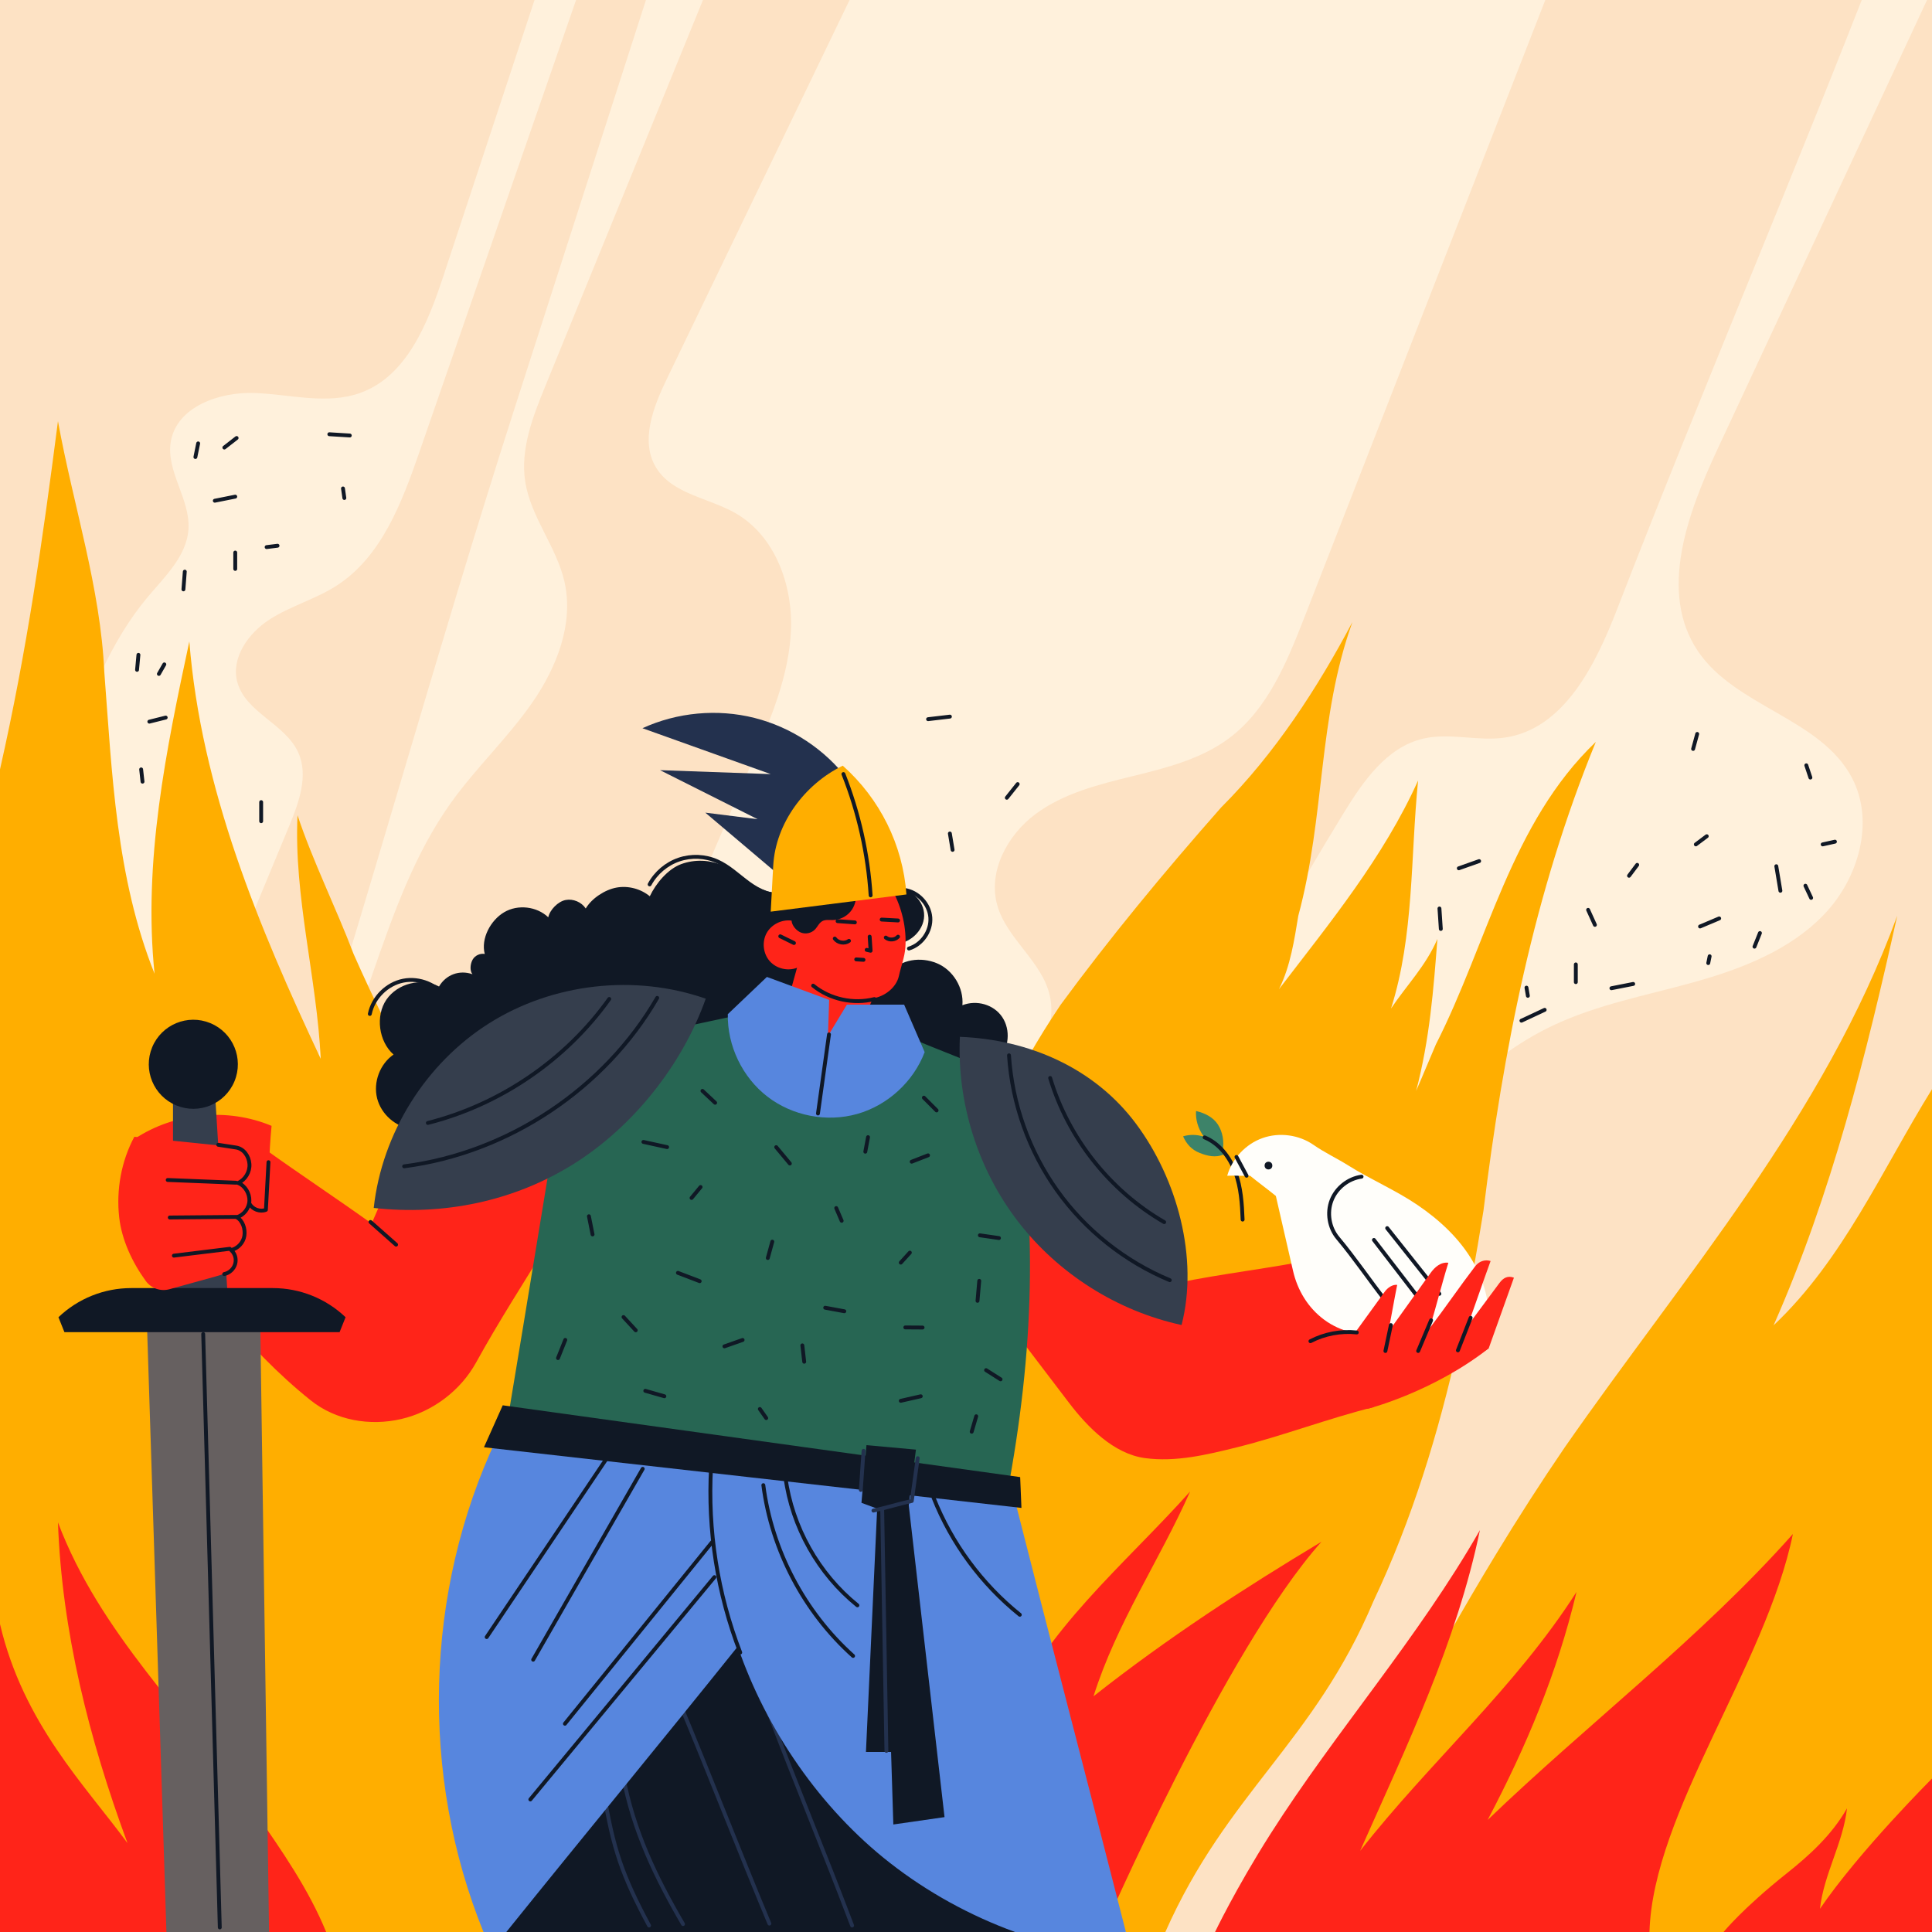 <?xml version="1.0" encoding="utf-8"?>
<!-- Generator: Adobe Illustrator 27.5.0, SVG Export Plug-In . SVG Version: 6.00 Build 0)  -->
<svg version="1.1" xmlns="http://www.w3.org/2000/svg" xmlns:xlink="http://www.w3.org/1999/xlink" x="0px" y="0px"
	 viewBox="0 0 500 500" style="enable-background:new 0 0 500 500;" xml:space="preserve">
<g id="BACKGROUND">
	<rect style="fill:#FFF1DC;" width="500" height="500"/>
</g>
<g id="OBJECTS">
	<g>
		<g>
			<defs>
				<rect id="SVGID_1_" width="500" height="500"/>
			</defs>
			<clipPath id="SVGID_00000116940732730289557370000002201145399235949474_">
				<use xlink:href="#SVGID_1_"  style="overflow:visible;"/>
			</clipPath>
			<path style="clip-path:url(#SVGID_00000116940732730289557370000002201145399235949474_);fill:#FDE2C4;" d="M150.36-3.678
				c-13.937,40.212-27.873,80.424-41.81,120.635c-4.537,13.091-9.813,27.151-21.475,34.631c-5.463,3.504-11.913,5.239-17.362,8.765
				c-5.449,3.525-9.993,9.92-8.295,16.184c2.122,7.83,12.325,10.746,15.725,18.112c2.769,5.999,0.239,12.987-2.29,19.091
				c-9.453,22.809-18.907,45.619-28.36,68.428c9.348,4.845,18.724,10.759,28.072,15.603
				c20.838-64.771,38.059-128.237,58.898-193.008c11.703-36.377,23.407-72.753,35.11-109.13L150.36-3.678z"/>
			<path style="clip-path:url(#SVGID_00000116940732730289557370000002201145399235949474_);fill:#FDE2C4;" d="M403.273-8.581
				c-21.893,56.106-43.787,112.212-65.681,168.319c-4.523,11.59-9.496,23.79-19.441,31.265c-7.239,5.441-16.298,7.727-25.094,9.881
				c-8.795,2.155-17.857,4.422-25.115,9.837c-7.258,5.414-12.313,14.851-9.848,23.564c2.483,8.776,11.675,14.571,13.613,23.483
				c3.581,16.47-19.269,30.671-14.533,46.848l24.271,34.102c18.939-44.269,41.1-87.159,66.249-128.22
				c5.046-8.239,11.135-17.091,20.536-19.319c6.93-1.642,14.247,0.748,21.29-0.301c15.278-2.274,23.407-18.824,28.988-33.227
				c21.961-56.684,45.374-111.297,67.335-167.982C457.366-9.327,431.75-9.585,403.273-8.581z"/>
			<path style="clip-path:url(#SVGID_00000116940732730289557370000002201145399235949474_);fill:#FDE2C4;" d="M190.333,132.801
				c-6.94-3.971-16.283-4.907-20.489-11.708c-4.252-6.874-0.785-15.74,2.726-23.02C189.94,62.056,207.31,26.04,224.68-9.977
				c-14.64,1.702-25.685,2.329-40.325,4.031c-14.406,35.283-28.813,70.567-43.22,105.851c-3.224,7.895-6.512,16.281-5.213,24.71
				c1.418,9.205,8.088,16.84,10.159,25.921c2.467,10.821-1.976,22.128-8.298,31.249c-6.322,9.122-14.508,16.817-20.978,25.835
				c-9.525,13.275-15.017,28.946-20.387,44.377c-8.75,25.144-17.5,50.288-26.25,75.432l56.959,26.691
				c22.568-52.449,45.137-104.897,67.706-157.345c4.649-10.804,9.37-21.91,9.863-33.661
				C205.191,151.361,200.542,138.643,190.333,132.801z"/>
			<path style="clip-path:url(#SVGID_00000116940732730289557370000002201145399235949474_);fill:#FDE2C4;" d="M-11.989,0.107
				l-4.932,288.01c11.494-30.962,22.988-61.925,34.482-92.887c5.331-14.36,10.841-29.034,20.697-40.759
				c4.48-5.33,10.1-10.627,10.52-17.577c0.469-7.762-5.887-14.967-4.569-22.631c1.553-9.032,12.607-12.911,21.764-12.554
				c9.157,0.357,18.639,3.079,27.261-0.026c12.053-4.34,17.475-18.012,21.492-30.177c8.445-25.574,16.889-51.149,25.333-76.723
				C90.18-13.562,36.476-14.345-11.989,0.107z"/>
			<path style="clip-path:url(#SVGID_00000116940732730289557370000002201145399235949474_);fill:#FDE2C4;" d="M503.745-10.775
				c-19.759,42.356-39.519,84.712-59.278,127.068c-7.747,16.605-15.294,36.977-5.073,52.185
				c9.731,14.478,31.814,17.397,39.907,32.851c5.947,11.357,1.673,26.019-7.185,35.287c-8.858,9.268-21.336,14.118-33.686,17.558
				c-12.35,3.44-25.121,5.795-36.698,11.302c-25.952,12.347-42.15,38.509-55.371,64.027
				c-32.722,63.157-56.28,131.054-69.708,200.906c82.275-18.347,167.446-26.699,251.622-22.205L503.745-10.775z"/>
		</g>
		<g>
			<path style="fill:none;stroke:#101825;stroke-linecap:round;stroke-linejoin:round;stroke-miterlimit:10;" d="M393.749,264.151
				c2.003-0.935,4.006-1.87,6.009-2.806"/>
			<path style="fill:none;stroke:#101825;stroke-linecap:round;stroke-linejoin:round;stroke-miterlimit:10;" d="M407.823,249.588
				c0,1.529,0,3.059,0,4.588"/>
			<path style="fill:none;stroke:#101825;stroke-linecap:round;stroke-linejoin:round;stroke-miterlimit:10;" d="M395.051,255.6
				c0.12,0.705,0.241,1.411,0.361,2.116"/>
			<path style="fill:none;stroke:#101825;stroke-linecap:round;stroke-linejoin:round;stroke-miterlimit:10;" d="M417.033,255.753
				c1.879-0.37,3.758-0.741,5.637-1.111"/>
			<path style="fill:none;stroke:#101825;stroke-linecap:round;stroke-linejoin:round;stroke-miterlimit:10;" d="M421.588,226.647
				c0.706-0.941,1.412-1.882,2.118-2.824"/>
			<path style="fill:none;stroke:#101825;stroke-linecap:round;stroke-linejoin:round;stroke-miterlimit:10;" d="M411,235.471
				c0.588,1.294,1.177,2.588,1.765,3.882"/>
			<path style="fill:none;stroke:#101825;stroke-linecap:round;stroke-linejoin:round;stroke-miterlimit:10;" d="M439.97,239.774
				c1.651-0.697,3.302-1.394,4.953-2.091"/>
			<path style="fill:none;stroke:#101825;stroke-linecap:round;stroke-linejoin:round;stroke-miterlimit:10;" d="M459.706,224.176
				c0.353,2.118,0.706,4.235,1.059,6.353"/>
			<path style="fill:none;stroke:#101825;stroke-linecap:round;stroke-linejoin:round;stroke-miterlimit:10;" d="M455.471,241.471
				c-0.471,1.176-0.941,2.353-1.412,3.529"/>
			<path style="fill:none;stroke:#101825;stroke-linecap:round;stroke-linejoin:round;stroke-miterlimit:10;" d="M467.242,229.225
				c0.493,1.048,0.986,2.096,1.479,3.145"/>
			<path style="fill:none;stroke:#101825;stroke-linecap:round;stroke-linejoin:round;stroke-miterlimit:10;" d="M471.706,218.529
				c1.059-0.235,2.118-0.471,3.176-0.706"/>
			<path style="fill:none;stroke:#101825;stroke-linecap:round;stroke-linejoin:round;stroke-miterlimit:10;" d="M468.529,201.235
				c-0.353-1.059-0.706-2.118-1.059-3.176"/>
			<path style="fill:none;stroke:#101825;stroke-linecap:round;stroke-linejoin:round;stroke-miterlimit:10;" d="M442.453,247.479
				c-0.119,0.588-0.239,1.176-0.358,1.764"/>
			<path style="fill:none;stroke:#101825;stroke-linecap:round;stroke-linejoin:round;stroke-miterlimit:10;" d="M438.882,218.529
				c0.941-0.706,1.882-1.412,2.824-2.118"/>
			<path style="fill:none;stroke:#101825;stroke-linecap:round;stroke-linejoin:round;stroke-miterlimit:10;" d="M439.235,189.941
				c-0.353,1.294-0.706,2.588-1.059,3.882"/>
			<path style="fill:none;stroke:#101825;stroke-linecap:round;stroke-linejoin:round;stroke-miterlimit:10;" d="M377.536,224.714
				c1.753-0.62,3.507-1.241,5.26-1.861"/>
			<path style="fill:none;stroke:#101825;stroke-linecap:round;stroke-linejoin:round;stroke-miterlimit:10;" d="M372.529,235.118
				c0.118,1.765,0.235,3.529,0.353,5.294"/>
			<path style="fill:none;stroke:#101825;stroke-linecap:round;stroke-linejoin:round;stroke-miterlimit:10;" d="M361.533,243.913
				c-0.595,1.173-1.19,2.346-1.785,3.519"/>
			<path style="fill:none;stroke:#101825;stroke-linecap:round;stroke-linejoin:round;stroke-miterlimit:10;" d="M35.824,169.471
				c-0.118,1.294-0.235,2.588-0.353,3.882"/>
			<path style="fill:none;stroke:#101825;stroke-linecap:round;stroke-linejoin:round;stroke-miterlimit:10;" d="M38.647,186.765
				c1.412-0.353,2.824-0.706,4.235-1.059"/>
			<path style="fill:none;stroke:#101825;stroke-linecap:round;stroke-linejoin:round;stroke-miterlimit:10;" d="M47.824,147.941
				c-0.118,1.529-0.235,3.059-0.353,4.588"/>
			<path style="fill:none;stroke:#101825;stroke-linecap:round;stroke-linejoin:round;stroke-miterlimit:10;" d="M55.588,129.588
				c1.765-0.353,3.529-0.706,5.294-1.059"/>
			<path style="fill:none;stroke:#101825;stroke-linecap:round;stroke-linejoin:round;stroke-miterlimit:10;" d="M60.882,143
				c0,1.412,0,2.824,0,4.235"/>
			<path style="fill:none;stroke:#101825;stroke-linecap:round;stroke-linejoin:round;stroke-miterlimit:10;" d="M69,141.588
				c0.941-0.118,1.882-0.235,2.824-0.353"/>
			<path style="fill:none;stroke:#101825;stroke-linecap:round;stroke-linejoin:round;stroke-miterlimit:10;" d="M51.287,114.751
				c-0.239,1.176-0.479,2.351-0.718,3.527"/>
			<path style="fill:none;stroke:#101825;stroke-linecap:round;stroke-linejoin:round;stroke-miterlimit:10;" d="M58.059,115.824
				c1.059-0.824,2.118-1.647,3.176-2.471"/>
			<path style="fill:none;stroke:#101825;stroke-linecap:round;stroke-linejoin:round;stroke-miterlimit:10;" d="M85.23,112.379
				c1.765,0.109,3.53,0.218,5.296,0.327"/>
			<path style="fill:none;stroke:#101825;stroke-linecap:round;stroke-linejoin:round;stroke-miterlimit:10;" d="M88.765,126.412
				c0.118,0.824,0.235,1.647,0.353,2.471"/>
			<path style="fill:none;stroke:#101825;stroke-linecap:round;stroke-linejoin:round;stroke-miterlimit:10;" d="M67.588,207.588
				c0,1.647,0,3.294,0,4.941"/>
			<path style="fill:none;stroke:#101825;stroke-linecap:round;stroke-linejoin:round;stroke-miterlimit:10;" d="M36.529,199.118
				c0.118,1.059,0.235,2.118,0.353,3.176"/>
			<path style="fill:none;stroke:#101825;stroke-linecap:round;stroke-linejoin:round;stroke-miterlimit:10;" d="M41.118,174.412
				c0.471-0.824,0.941-1.647,1.412-2.471"/>
			<path style="fill:none;stroke:#101825;stroke-linecap:round;stroke-linejoin:round;stroke-miterlimit:10;" d="M240.184,186.124
				c1.884-0.222,3.768-0.444,5.652-0.666"/>
			<path style="fill:none;stroke:#101825;stroke-linecap:round;stroke-linejoin:round;stroke-miterlimit:10;" d="M245.824,215.706
				c0.235,1.412,0.471,2.824,0.706,4.235"/>
			<path style="fill:none;stroke:#101825;stroke-linecap:round;stroke-linejoin:round;stroke-miterlimit:10;" d="M260.561,206.461
				c0.938-1.179,1.876-2.358,2.814-3.537"/>
		</g>
	</g>
	<g>
		<path style="fill:#FFAE00;" d="M366.494,282.323C370,269,371,256,372,243c-3,7-8,12-12,18c6-19,5-39,7-59c-9,20-23,37-36,54
			c3-6,4-13,5-19c7-26,5-51,14-76c-9,17-20,34-34,48c-15,17-29,34-41.517,51.043c-5.941,8.848-11.228,18.036-15.68,27.692
			c-4.448,9.652-8.06,19.773-10.649,30.463c-2.071,8.552-3.488,17.469-4.154,26.804C243,361,228,375,230,388
			c7.662,41.184,61.382,112,61.382,112l10.206,0.002C317.599,463.887,340,451,355.454,414.375
			c9.991-21.122,16.824-43.451,21.914-66.279c2.545-11.414,4.668-22.965,6.546-34.736C389,272,397,231,413,192
			c-22,21-28,52-41.402,78.31C368.584,277.495,366.494,282.323,366.494,282.323z"/>
		<path style="fill:#FFAE00;" d="M115.058,296.642c-1.514-4.91-3.588-9.656-5.912-14.343c-6.573-11.649-12.36-23.474-17.628-35.386
			C87,235,81,223,77,211c-1,21,5,42,6,63c-16-34-31-70-34-108c-6,28-12,57-9,86c-10-25-11-52-13-78c-1-22-8-43-12-65
			c-4,31-8,59.118-15,90.118V500h140.729c0,0,5.626-69.189,9.845-121.081c0.844-10.378,1.653-20.09,2.585-28.689
			c2.796-18.143,4.735-30.271,4.735-30.271s-9.75-6.868-19.698-13.26S115.058,296.642,115.058,296.642z"/>
		<path style="fill:#FF2419;" d="M260.235,445.662C270,422,291,405,308,386c-8,18-19,34-25,53c19-15,39-28,59-40
			c-25,28-56.647,101.002-56.647,101.002S256,483,256.903,473.887C258.499,459.904,260.235,445.662,260.235,445.662z"/>
	</g>
	<g>
		<path style="fill:#FFAE00;" d="M339.411,489.362c15.442-29.521,30.552-58.839,47.672-87.003
			c5.708-9.392,11.639-18.656,17.903-27.831C436,330,472,289,491,237c-8,36-17,72-32,106c18-17,28-40.118,41-61.118V500l-73.118,0
			L339.411,489.362z"/>
		<path style="fill:#FF2419;" d="M84.412,500C79.917,489.026,73,479,66,469c-18-26-40-46-51-75c1,28,8,56,18,83
			c-11-15-26.941-30.898-33-56.684V500H84.412z"/>
		<path style="fill:#FF2419;" d="M314.326,500.258L426.882,500C427.765,469.118,457,431,464,397c-24,27-53,49-79,74
			c10-19,18-38,23-59c-16,25-38,44-56,67c12-27,25-54,31-83c-16,28-37.344,52.096-54.215,78.637
			C319.696,488.936,314.326,500.258,314.326,500.258z"/>
		<path style="fill:#FF2419;" d="M446.059,500L500,500v-39.706c0,0-18.765,18.706-29,33.706c1-9,6-17,7-26
			c-4,7-9.793,12.203-15.622,16.845C450.882,494,446.059,500,446.059,500z"/>
	</g>
	<g>
		<path style="fill:#FF2419;" d="M341.158,325.706c-11.744,2.452-24.954,3.898-36.698,6.35
			c-13.451-14.442-27.316-29.457-40.767-43.899l-3.064,53.832c5.344,7.02,10.689,14.041,16.034,21.061
			c4.886,6.417,11.624,13.203,19.615,14.299c7.991,1.096,16.05-0.859,23.879-2.8c11.599-2.875,23.815-7.531,35.414-10.407
			C350.83,350.708,345.899,339.139,341.158,325.706z"/>
		<g>
			<path style="fill:#FF2419;" d="M99.706,308.529c-1.176,2.706-2.353,5.412-3.529,8.118c-9.188-6.572-18.213-12.525-27.401-19.097
				c-3.588,13.955-7.732,27.757-11.32,41.712c6.811,8.415,14.494,16.369,22.943,23.138c6.512,5.217,15.32,6.727,23.448,4.841
				s15.357-7.353,19.385-14.66c11.777-21.361,26.279-40.638,35.88-63.062L99.706,308.529z"/>
			<path style="fill:none;stroke:#101825;stroke-linecap:round;stroke-linejoin:round;stroke-miterlimit:10;" d="M95.879,316.247
				c2.209,1.956,4.419,3.912,6.628,5.868"/>
		</g>
		<g>
			<path style="fill:none;stroke:#101825;stroke-linecap:round;stroke-linejoin:round;stroke-miterlimit:10;" d="M168.123,228.882
				c1.606-2.981,4.367-5.32,7.57-6.416c3.204-1.095,6.819-0.936,9.914,0.438c3.031,1.345,5.451,3.735,8.13,5.689
				c2.679,1.954,5.964,3.544,9.217,2.898"/>
			<path style="fill:none;stroke:#101825;stroke-linecap:round;stroke-linejoin:round;stroke-miterlimit:10;" d="M234.056,230.314
				c3.491,0.473,6.439,3.593,6.712,7.105c0.274,3.512-2.155,7.051-5.531,8.059"/>
			<path style="fill:none;stroke:#101825;stroke-linecap:round;stroke-linejoin:round;stroke-miterlimit:10;" d="M95.706,262.412
				c0.859-4.232,4.43-7.783,8.667-8.617c4.237-0.835,8.888,1.096,11.287,4.686"/>
			<path style="fill:#101825;" d="M259.389,263.235c-2.198-3.294-6.634-4.523-10.323-3.084c0.387-4.512-2.409-9.118-6.59-10.858
				c-4.181-1.74-9.308-1.045-12.236,2.409c0.134-2.705-0.068-4.779,0.066-7.485c4.001,0.658,8.23-2.448,8.801-6.462
				c0.571-4.014-2.861-7.587-6.886-8.071c-3.258-3.846-8.194-6.218-13.233-6.358c-5.039-0.14-10.252,4.529-14.689,6.921
				c-2.818,1.519-6.359,0.576-9.12-1.044c-2.761-1.62-5.148-3.87-8.065-5.188c-3.368-1.52-7.334-1.664-10.803-0.391
				c-3.469,1.273-6.559,4.99-8.144,8.328c-2.355-1.941-5.576-2.787-8.581-2.254c-3.004,0.534-6.456,2.785-7.998,5.418
				c-1.099-1.665-3.241-2.57-5.201-2.199c-1.96,0.372-4.083,2.525-4.497,4.476c-2.971-2.835-7.864-3.4-11.403-1.316
				c-3.539,2.084-6.075,6.83-5.036,10.804c-1.2-0.213-2.502,0.387-3.118,1.439c-0.616,1.051-0.833,2.863-0.061,3.806
				c-3.362-1.181-6.852,0.104-8.652,3.178c-4.534-2.365-10.722-0.821-13.614,3.396c-2.892,4.217-1.995,10.835,1.843,14.213
				c-3.526,2.44-5.3,7.161-4.254,11.319c1.046,4.159,4.842,7.478,9.103,7.96l151.719-18.011
				C261.16,271.33,261.587,266.529,259.389,263.235z"/>
		</g>
		<g>
			<polygon style="fill:#101825;" points="275.318,500 195.366,414.09 126.739,489.344 129.654,500 			"/>
			<path style="fill:none;stroke:#23314E;stroke-linecap:round;stroke-linejoin:round;stroke-miterlimit:10;" d="M156.272,463.887
				c2.379,14.497,4.755,21.489,11.702,34.434"/>
			<path style="fill:none;stroke:#23314E;stroke-linecap:round;stroke-linejoin:round;stroke-miterlimit:10;" d="M161.274,459.721
				c2.613,13.942,8.34,25.979,15.491,38.229"/>
			<path style="fill:none;stroke:#23314E;stroke-linecap:round;stroke-linejoin:round;stroke-miterlimit:10;" d="M175.824,440.559
				c7.431,17.78,15.862,39.485,23.293,57.265"/>
			<path style="fill:none;stroke:#23314E;stroke-linecap:round;stroke-linejoin:round;stroke-miterlimit:10;" d="M198.466,441.936
				c7.353,19.429,14.705,36.955,22.058,56.384"/>
		</g>
		<g>
			<path style="fill:#5786DE;" d="M131.034,500c19.844-24.658,40.107-49.208,59.891-73.882
				c7.381,21.563,21.438,41.983,39.403,56.008c9.758,7.618,20.74,13.639,32.372,17.874h28.681
				c-9.571-37.596-19.241-74.301-28.799-112.013l-134.073-15.64c-18.679,39.626-19.85,87.086-3.381,127.653H131.034z"/>
			<path style="fill:none;stroke:#101825;stroke-linecap:round;stroke-linejoin:round;stroke-miterlimit:10;" d="M191.57,427.668
				c-5.881-15.213-8.473-31.687-7.547-47.97"/>
			<path style="fill:none;stroke:#101825;stroke-linecap:round;stroke-linejoin:round;stroke-miterlimit:10;" d="M197.55,384.356
				c2.177,16.859,10.578,32.844,23.229,44.198"/>
			<path style="fill:none;stroke:#101825;stroke-linecap:round;stroke-linejoin:round;stroke-miterlimit:10;" d="M203.267,382.274
				c1.706,12.885,8.519,25.023,18.63,33.189"/>
			<path style="fill:none;stroke:#101825;stroke-linecap:round;stroke-linejoin:round;stroke-miterlimit:10;" d="M241.592,387.587
				c4.661,11.806,12.44,22.364,22.334,30.313"/>
			<path style="fill:none;stroke:#101825;stroke-linecap:round;stroke-linejoin:round;stroke-miterlimit:10;" d="M137.249,465.697
				c15.879-19.179,31.758-38.358,47.637-57.538"/>
			<path style="fill:none;stroke:#101825;stroke-linecap:round;stroke-linejoin:round;stroke-miterlimit:10;" d="M184.269,399.12
				c-12.689,15.661-25.378,31.321-38.067,46.982"/>
			<path style="fill:none;stroke:#101825;stroke-linecap:round;stroke-linejoin:round;stroke-miterlimit:10;" d="M166.335,380.133
				c-9.451,16.466-18.901,32.931-28.352,49.397"/>
			<path style="fill:none;stroke:#101825;stroke-linecap:round;stroke-linejoin:round;stroke-miterlimit:10;" d="M157.721,376.383
				c-10.59,15.763-21.18,31.527-31.77,47.29"/>
		</g>
		<g>
			<path style="fill:#276653;" d="M262.003,279.298c-9.153-3.797-18.414-7.326-27.567-11.123c-4.481,6.457-12.913,9.91-20.635,8.451
				c-7.723-1.459-14.863-7.558-16.68-15.205c-16.663,3.571-33.327,7.141-49.99,10.711c-5.292,31.608-10.337,62.97-15.63,94.578
				l129.129,19.996C267.51,350.227,268.953,315.763,262.003,279.298z"/>
			<path style="fill:none;stroke:#101825;stroke-linecap:round;stroke-linejoin:round;stroke-miterlimit:10;" d="M166.516,295.53
				c2.044,0.448,4.088,0.896,6.133,1.344"/>
			<path style="fill:none;stroke:#101825;stroke-linecap:round;stroke-linejoin:round;stroke-miterlimit:10;" d="M181.796,282.323
				c1.093,1.025,2.186,2.05,3.279,3.075"/>
			<path style="fill:none;stroke:#101825;stroke-linecap:round;stroke-linejoin:round;stroke-miterlimit:10;" d="M181.31,307.2
				c-0.781,0.944-1.561,1.889-2.341,2.833"/>
			<path style="fill:none;stroke:#101825;stroke-linecap:round;stroke-linejoin:round;stroke-miterlimit:10;" d="M152.412,314.765
				c0.314,1.569,0.627,3.137,0.941,4.706"/>
			<path style="fill:none;stroke:#101825;stroke-linecap:round;stroke-linejoin:round;stroke-miterlimit:10;" d="M175.447,329.415
				c1.878,0.717,3.756,1.435,5.634,2.152"/>
			<path style="fill:none;stroke:#101825;stroke-linecap:round;stroke-linejoin:round;stroke-miterlimit:10;" d="M200.882,296.882
				c1.176,1.412,2.353,2.824,3.529,4.235"/>
			<path style="fill:none;stroke:#101825;stroke-linecap:round;stroke-linejoin:round;stroke-miterlimit:10;" d="M199.872,321.334
				c-0.388,1.413-0.777,2.826-1.165,4.239"/>
			<path style="fill:none;stroke:#101825;stroke-linecap:round;stroke-linejoin:round;stroke-miterlimit:10;" d="M161.364,340.854
				c1.056,1.143,2.111,2.286,3.167,3.43"/>
			<path style="fill:none;stroke:#101825;stroke-linecap:round;stroke-linejoin:round;stroke-miterlimit:10;" d="M146.294,346.765
				c-0.627,1.569-1.255,3.137-1.882,4.706"/>
			<path style="fill:none;stroke:#101825;stroke-linecap:round;stroke-linejoin:round;stroke-miterlimit:10;" d="M167,359.941
				c1.647,0.471,3.294,0.941,4.941,1.412"/>
			<path style="fill:none;stroke:#101825;stroke-linecap:round;stroke-linejoin:round;stroke-miterlimit:10;" d="M187.48,348.437
				c1.568-0.551,3.136-1.102,4.704-1.654"/>
			<path style="fill:none;stroke:#101825;stroke-linecap:round;stroke-linejoin:round;stroke-miterlimit:10;" d="M213.561,338.439
				c1.649,0.304,3.298,0.608,4.947,0.912"/>
			<path style="fill:none;stroke:#101825;stroke-linecap:round;stroke-linejoin:round;stroke-miterlimit:10;" d="M207.644,348.184
				c0.161,1.411,0.323,2.823,0.484,4.234"/>
			<path style="fill:none;stroke:#101825;stroke-linecap:round;stroke-linejoin:round;stroke-miterlimit:10;" d="M196.647,364.647
				c0.549,0.784,1.098,1.569,1.647,2.353"/>
			<path style="fill:none;stroke:#101825;stroke-linecap:round;stroke-linejoin:round;stroke-miterlimit:10;" d="M233.118,362.529
				c1.725-0.392,3.451-0.784,5.176-1.176"/>
			<path style="fill:none;stroke:#101825;stroke-linecap:round;stroke-linejoin:round;stroke-miterlimit:10;" d="M234.294,343.537
				c1.49,0.01,2.98,0.02,4.47,0.029"/>
			<path style="fill:none;stroke:#101825;stroke-linecap:round;stroke-linejoin:round;stroke-miterlimit:10;" d="M235.471,324.177
				c-0.784,0.863-1.569,1.725-2.353,2.588"/>
			<path style="fill:none;stroke:#101825;stroke-linecap:round;stroke-linejoin:round;stroke-miterlimit:10;" d="M216.412,312.647
				c0.471,1.098,0.941,2.196,1.412,3.294"/>
			<path style="fill:none;stroke:#101825;stroke-linecap:round;stroke-linejoin:round;stroke-miterlimit:10;" d="M235.941,300.647
				c1.412-0.549,2.824-1.098,4.235-1.647"/>
			<path style="fill:none;stroke:#101825;stroke-linecap:round;stroke-linejoin:round;stroke-miterlimit:10;" d="M239.101,284.075
				c1.096,1.1,2.192,2.2,3.288,3.301"/>
			<path style="fill:none;stroke:#101825;stroke-linecap:round;stroke-linejoin:round;stroke-miterlimit:10;" d="M224.647,294.294
				c-0.235,1.255-0.471,2.51-0.706,3.765"/>
			<path style="fill:none;stroke:#101825;stroke-linecap:round;stroke-linejoin:round;stroke-miterlimit:10;" d="M253.589,319.697
				c1.647,0.237,3.294,0.474,4.941,0.71"/>
			<path style="fill:none;stroke:#101825;stroke-linecap:round;stroke-linejoin:round;stroke-miterlimit:10;" d="M253.43,331.477
				c-0.15,1.726-0.3,3.452-0.451,5.178"/>
			<path style="fill:none;stroke:#101825;stroke-linecap:round;stroke-linejoin:round;stroke-miterlimit:10;" d="M255.197,354.591
				c1.25,0.792,2.5,1.584,3.75,2.376"/>
			<path style="fill:none;stroke:#101825;stroke-linecap:round;stroke-linejoin:round;stroke-miterlimit:10;" d="M252.647,366.529
				c-0.392,1.333-0.784,2.667-1.176,4"/>
		</g>
		<g>
			<g>
				<path style="fill:#FF2419;" d="M231.002,230.489c-3.216,0.073-6.346,0.408-9.561,0.481c0.294,1.728-0.2,3.575-1.319,4.924
					c-1.118,1.35-2.841,2.179-4.593,2.211c-0.913,0.017-1.89-0.159-2.695,0.273c-0.865,0.464-1.254,1.481-1.936,2.186
					c-0.895,0.924-2.351,1.254-3.556,0.806c-1.206-0.448-2.411-1.833-2.486-3.117c-2.552-0.361-5.261,1.009-6.482,3.279
					c-1.222,2.27-0.873,5.285,0.835,7.216c1.707,1.931,4.657,2.647,7.06,1.712c-1.53,5.725-3.233,11.059-4.763,16.784
					c4.045,3.005,7.841,5.345,12.258,7.77l8.601-8.859c1.137-2.628,2.416-5.169,3.552-7.796c3.049-0.455,6.067-2.794,6.724-5.806
					c0.54-2.473,1.476-4.794,1.662-7.318C234.67,240.219,233.398,234.912,231.002,230.489z"/>
				<path style="fill:none;stroke:#101825;stroke-linecap:round;stroke-linejoin:round;stroke-miterlimit:10;" d="M201.932,242.313
					c1.181,0.579,2.361,1.159,3.542,1.738"/>
				<path style="fill:none;stroke:#101825;stroke-linecap:round;stroke-linejoin:round;stroke-miterlimit:10;" d="M216.766,238.392
					c1.491,0.107,2.982,0.215,4.473,0.322"/>
				<path style="fill:none;stroke:#101825;stroke-linecap:round;stroke-linejoin:round;stroke-miterlimit:10;" d="M228.174,237.986
					c1.412,0.077,2.824,0.153,4.236,0.23"/>
				<path style="fill:none;stroke:#101825;stroke-linecap:round;stroke-linejoin:round;stroke-miterlimit:10;" d="M225.068,242.407
					c0.081,1.214,0.162,2.429,0.243,3.643c-0.339-0.075-0.678-0.151-1.018-0.226"/>
				<path style="fill:none;stroke:#101825;stroke-linecap:round;stroke-linejoin:round;stroke-miterlimit:10;" d="M229.242,242.639
					c0.899,0.75,2.387,0.644,3.17-0.226"/>
				<path style="fill:none;stroke:#101825;stroke-linecap:round;stroke-linejoin:round;stroke-miterlimit:10;" d="M216.036,242.898
					c0.81,1.118,2.564,1.4,3.682,0.59"/>
				<path style="fill:none;stroke:#101825;stroke-linecap:round;stroke-linejoin:round;stroke-miterlimit:10;" d="M221.589,248.289
					c0.627,0.039,1.255,0.078,1.882,0.117"/>
				<path style="fill:none;stroke:#101825;stroke-linecap:round;stroke-linejoin:round;stroke-miterlimit:10;" d="M210.441,255.082
					c4.358,3.536,10.422,4.864,15.859,3.472"/>
			</g>
			<g>
				<path style="fill:#23314E;" d="M219.511,201.865c-5.963-7.887-14.673-13.656-24.262-16.07
					c-9.589-2.414-19.991-1.456-28.978,2.668l33.189,11.876l-28.64-1.019l25.25,12.69l-13.536-1.697l22.484,19.043L219.511,201.865z
					"/>
				<g>
					<path style="fill:#FFAE00;" d="M218.106,198.156c-9.887,4.814-17.396,14.919-17.997,25.899
						c-0.216,3.96-0.433,7.919-0.649,11.879l35.122-4.451C233.668,218.646,227.712,206.721,218.106,198.156z"/>
					<path style="fill:none;stroke:#101825;stroke-linecap:round;stroke-linejoin:round;stroke-miterlimit:10;" d="M218.277,200.325
						c3.963,10.014,6.348,20.651,7.042,31.398"/>
				</g>
			</g>
		</g>
		<g>
			<path style="fill:#5786DE;" d="M239.301,272.288c-2.902,7.653-9.574,13.77-17.449,15.998s-16.763,0.515-23.245-4.482
				c-6.482-4.997-10.4-13.156-10.249-21.339l10.114-9.636l16.116,5.942l-0.314,9.327l4.905-8.094h14.814L239.301,272.288z"/>
			<path style="fill:none;stroke:#101825;stroke-linecap:round;stroke-linejoin:round;stroke-miterlimit:10;" d="M214.543,267.708
				c-0.951,6.822-1.902,13.644-2.853,20.466"/>
		</g>
		<g>
			<path style="fill:#353E4D;" d="M182.646,258.461c-18.351-6.425-39.577-4.021-56.027,6.346
				c-16.449,10.367-27.776,28.479-29.897,47.806c18.067,2.025,36.31-1.724,51.719-11.372
				C163.851,291.592,176.577,275.598,182.646,258.461z"/>
			<path style="fill:none;stroke:#101825;stroke-linecap:round;stroke-linejoin:round;stroke-miterlimit:10;" d="M104.59,301.848
				c26.948-3.476,51.892-20.079,65.499-43.599"/>
			<path style="fill:none;stroke:#101825;stroke-linecap:round;stroke-linejoin:round;stroke-miterlimit:10;" d="M110.728,290.619
				c18.762-4.749,35.713-16.336,46.95-32.093"/>
		</g>
		<g>
			<path style="fill:#353E4D;" d="M305.792,342.911c-16.661-3.61-31.94-13.279-42.335-26.79
				c-10.395-13.512-15.823-30.759-15.041-47.788c17.901,0.683,34.847,8.098,45.558,22.457
				C304.686,305.149,310.239,325.557,305.792,342.911z"/>
			<path style="fill:none;stroke:#101825;stroke-linecap:round;stroke-linejoin:round;stroke-miterlimit:10;" d="M261.129,273.117
				c0.81,12.534,5.191,24.818,12.496,35.035c7.305,10.217,17.511,18.336,29.109,23.157"/>
			<path style="fill:none;stroke:#101825;stroke-linecap:round;stroke-linejoin:round;stroke-miterlimit:10;" d="M271.778,278.978
				c4.672,15.553,15.453,29.181,29.513,37.306"/>
		</g>
		<g>
			<polygon style="fill:#101825;" points="125.25,374.548 130.107,363.693 264.019,382.273 264.351,390.245 			"/>
			<g>
				<polygon style="fill:#101825;" points="224.243,374.003 222.946,388.927 227.01,390.443 224.106,453.399 230.607,453.399 
					231.193,472.175 244.444,470.27 235.188,389.595 237.042,375.163 				"/>
				<path style="fill:none;stroke:#23314E;stroke-linecap:round;stroke-linejoin:round;stroke-miterlimit:10;" d="M223.485,375.472
					c-0.236,3.372-0.471,6.745-0.707,10.118"/>
				<path style="fill:none;stroke:#23314E;stroke-linecap:round;stroke-linejoin:round;stroke-miterlimit:10;" d="M226.046,390.942
					c3.53-0.781,6.39-1.713,9.92-2.494c0.512-3.691,1.024-7.383,1.536-11.074"/>
				<path style="fill:none;stroke:#23314E;stroke-linecap:round;stroke-linejoin:round;stroke-miterlimit:10;" d="M229.404,453.125
					c-0.365-20.885-0.731-41.771-1.096-62.657"/>
			</g>
		</g>
		<g>
			<path style="fill:#FF2419;" d="M67.551,298.501l-18.146,0.401c-2.637,11.518-5.303,23.029-7.939,34.547
				c5.68,0.645,11.299,1.828,16.757,3.529c6.987-2.907,12.556-9.825,14.341-17.179C74.349,312.445,72.429,304.288,67.551,298.501z"
				/>
			<g>
				<path style="fill:#FF2419;" d="M70.281,291.372c-11.377-4.767-25.094-3.478-35.384,3.325l24.985,13.378
					c1.294,1.425,2.62,2.875,4.303,3.81c1.682,0.935,3.757,1.408,5.472,0.534C69.409,305.297,69.62,298.468,70.281,291.372z"/>
				<path style="fill:none;stroke:#101825;stroke-linecap:round;stroke-linejoin:round;stroke-miterlimit:10;" d="M64.579,311.534
					c0.771,1.457,2.705,2.172,4.238,1.566c0.207-4.172,0.459-8.157,0.666-12.329"/>
			</g>
			<g>
				<g>
					<polygon style="fill:#666060;" points="67.326,340.632 37.968,340.632 43.069,500 69.632,500 					"/>
					
						<line style="fill:none;stroke:#101825;stroke-linecap:round;stroke-linejoin:round;stroke-miterlimit:10;" x1="52.589" y1="345.25" x2="56.881" y2="498.82"/>
				</g>
				<g>
					<polygon style="fill:#353E4D;" points="55.724,284.261 44.772,284.261 44.772,335.944 58.952,335.944 					"/>
					<path style="fill:#101825;" d="M70.598,333.353H33.959c-7.014,0-13.76,2.702-18.834,7.544v0l1.549,3.868h71.209l1.549-3.868v0
						C84.358,336.055,77.613,333.353,70.598,333.353z"/>
					
						<ellipse transform="matrix(0.383 -0.924 0.924 0.383 -223.538 216.157)" style="fill:#101825;" cx="49.982" cy="275.353" rx="11.522" ry="11.522"/>
				</g>
			</g>
			<g>
				<path style="fill:#FF2419;" d="M37.73,331.518c1.394,1.921,3.844,2.762,6.132,2.13l11.778-3.255
					c1.711-0.473,3.52-1.005,4.708-2.324c1.188-1.32,1.127-3.688-0.34-4.689c1.646-0.495,2.945-1.992,3.204-3.691
					c0.259-1.699-0.749-3.548-2.173-4.51c1.911-0.671,3.272-2.666,3.199-4.691c-0.073-2.025-0.898-3.78-2.852-4.313
					c1.875-0.803,3.126-2.871,2.967-4.904c-0.159-2.034-1.984-4.236-4.013-4.445c-8.524-0.876-17.048-1.753-25.572-2.629
					c-3.388,6.307-4.722,13.753-3.918,20.867C31.507,320.872,34.201,326.657,37.73,331.518z"/>
				<path style="fill:none;stroke:#101825;stroke-linecap:round;stroke-linejoin:round;stroke-miterlimit:10;" d="M56.483,296.27
					c1.529,0.234,3.059,0.469,4.589,0.704c2.012,0.309,3.326,2.221,3.483,4.25c0.158,2.03-1.068,4.095-2.925,4.928
					c1.789,0.669,2.979,2.706,2.916,4.614c-0.062,1.908-1.441,3.703-3.27,4.254c1.556,0.882,2.237,3.019,1.975,4.788
					c-0.262,1.769-1.688,3.307-3.433,3.701c1.013,0.904,1.408,2.28,1.048,3.59c-0.36,1.309-1.505,2.369-2.838,2.628"/>
				<path style="fill:none;stroke:#101825;stroke-linecap:round;stroke-linejoin:round;stroke-miterlimit:10;" d="M43.404,305.379
					c5.889,0.235,11.779,0.47,17.668,0.704"/>
				<path style="fill:none;stroke:#101825;stroke-linecap:round;stroke-linejoin:round;stroke-miterlimit:10;" d="M43.94,315.087
					c5.707-0.051,11.413-0.103,17.119-0.154"/>
				<path style="fill:none;stroke:#101825;stroke-linecap:round;stroke-linejoin:round;stroke-miterlimit:10;" d="M45.002,324.961
					c4.823-0.591,9.646-1.183,14.47-1.774"/>
			</g>
		</g>
		<g>
			<path style="fill:#FF2419;" d="M339.739,326.922c-6.759,5.648-9.382,15.741-6.228,23.965
				c3.154,8.224,11.853,13.975,20.655,13.656c0,0,16.673-4.281,31.106-15.589l-40.01-23.01L339.739,326.922z"/>
			<g>
				<g>
					<path style="fill:#3D8369;" d="M316.653,298.794c-0.875-1.895-2.452-3.456-4.355-4.313c-1.903-0.857-4.117-1.003-6.116-0.402
						c0.895,2.024,2.231,3.483,4.288,4.298C312.529,299.191,314.615,299.657,316.653,298.794z"/>
					<path style="fill:#3D8369;" d="M316.418,297.744c-4.203-1.372-7.189-5.803-6.881-10.214c2.23,0.513,4.408,1.574,5.654,3.493
						C316.438,292.943,316.857,295.498,316.418,297.744z"/>
					<path style="fill:none;stroke:#101825;stroke-linecap:round;stroke-linejoin:round;stroke-miterlimit:10;" d="M311.753,294.356
						c3.825,1.581,6.546,5.168,7.97,9.053c1.424,3.886,1.711,8.085,1.865,12.221"/>
				</g>
				<g>
					<path style="fill:#FFFEFA;" d="M381.209,326.525c-3.461-5.981-8.661-10.809-14.38-14.687
						c-5.719-3.879-12.042-6.54-17.892-10.218c-2.909-1.829-6.147-3.338-8.964-5.305c-3.792-2.648-8.882-3.333-13.239-1.782
						c-4.357,1.552-7.869,5.299-9.134,9.748c2.129-0.092,3.785,0.086,5.914-0.006c2.122,1.738,4.554,3.498,6.675,5.237
						c1.454,6.46,2.974,12.836,4.428,19.295c1.151,5.115,3.909,9.679,8.137,12.78c4.227,3.101,9.732,4.402,14.9,3.521l27.07,1.356
						C386.272,339.729,384.669,332.506,381.209,326.525z"/>
					<circle style="fill:#101825;" cx="328.275" cy="301.651" r="1"/>
					<path style="fill:none;stroke:#101825;stroke-linecap:round;stroke-linejoin:round;stroke-miterlimit:10;" d="M352.371,304.521
						c-3.426,0.461-6.515,2.896-7.763,6.119c-1.249,3.223-0.607,7.103,1.615,9.752c4.339,5.175,8.121,10.805,12.286,16.12"/>
					<path style="fill:none;stroke:#101825;stroke-linecap:round;stroke-linejoin:round;stroke-miterlimit:10;" d="M355.571,320.896
						c4.449,5.782,8.897,11.563,13.346,17.345"/>
					<path style="fill:none;stroke:#101825;stroke-linecap:round;stroke-linejoin:round;stroke-miterlimit:10;" d="M358.999,317.837
						c4.503,5.668,9.005,11.337,13.507,17.005"/>
					<path style="fill:none;stroke:#101825;stroke-linecap:round;stroke-linejoin:round;stroke-miterlimit:10;" d="M319.998,299.417
						c0.87,1.622,1.74,3.244,2.61,4.866"/>
				</g>
			</g>
			<g>
				<path style="fill:#FF2419;" d="M385.273,348.954c2.14-6.089,4.389-12.199,6.53-18.288c-1.562-0.597-2.726,0.006-3.728,1.345
					c-2.741,3.665-5.557,7.51-8.298,11.175c2.031-5.561,3.959-11.277,5.99-16.838c-1.504-0.467-3.021,0.094-3.978,1.345
					c-3.981,5.205-7.855,10.892-11.836,16.098c1.77-5.686,3.112-11.305,4.882-16.991c-1.942-0.247-3.513,1.1-4.643,2.698
					c-3.561,5.037-7.355,10.203-10.916,15.24c0.818-4.06,1.495-8.15,2.314-12.21c-1.205-0.165-2.494,0.759-3.208,1.744
					c-2.941,4.059-5.882,8.118-8.823,12.176c4.839,4.193,10.935,6.763,17.322,7.226
					C373.265,354.138,379.879,352.405,385.273,348.954z"/>
				<path style="fill:none;stroke:#101825;stroke-linecap:round;stroke-linejoin:round;stroke-miterlimit:10;" d="M359.957,342.932
					c-0.471,2.235-0.942,4.47-1.414,6.706"/>
				<path style="fill:none;stroke:#101825;stroke-linecap:round;stroke-linejoin:round;stroke-miterlimit:10;" d="M370.368,341.688
					c-1.116,2.648-2.233,5.295-3.349,7.943"/>
				<path style="fill:none;stroke:#101825;stroke-linecap:round;stroke-linejoin:round;stroke-miterlimit:10;" d="M380.603,341.052
					c-1.099,2.808-2.199,5.615-3.298,8.423"/>
				<path style="fill:none;stroke:#101825;stroke-linecap:round;stroke-linejoin:round;stroke-miterlimit:10;" d="M351.143,344.839
					c-4.108-0.444-8.341,0.354-12.005,2.264"/>
			</g>
		</g>
	</g>
</g>
</svg>
